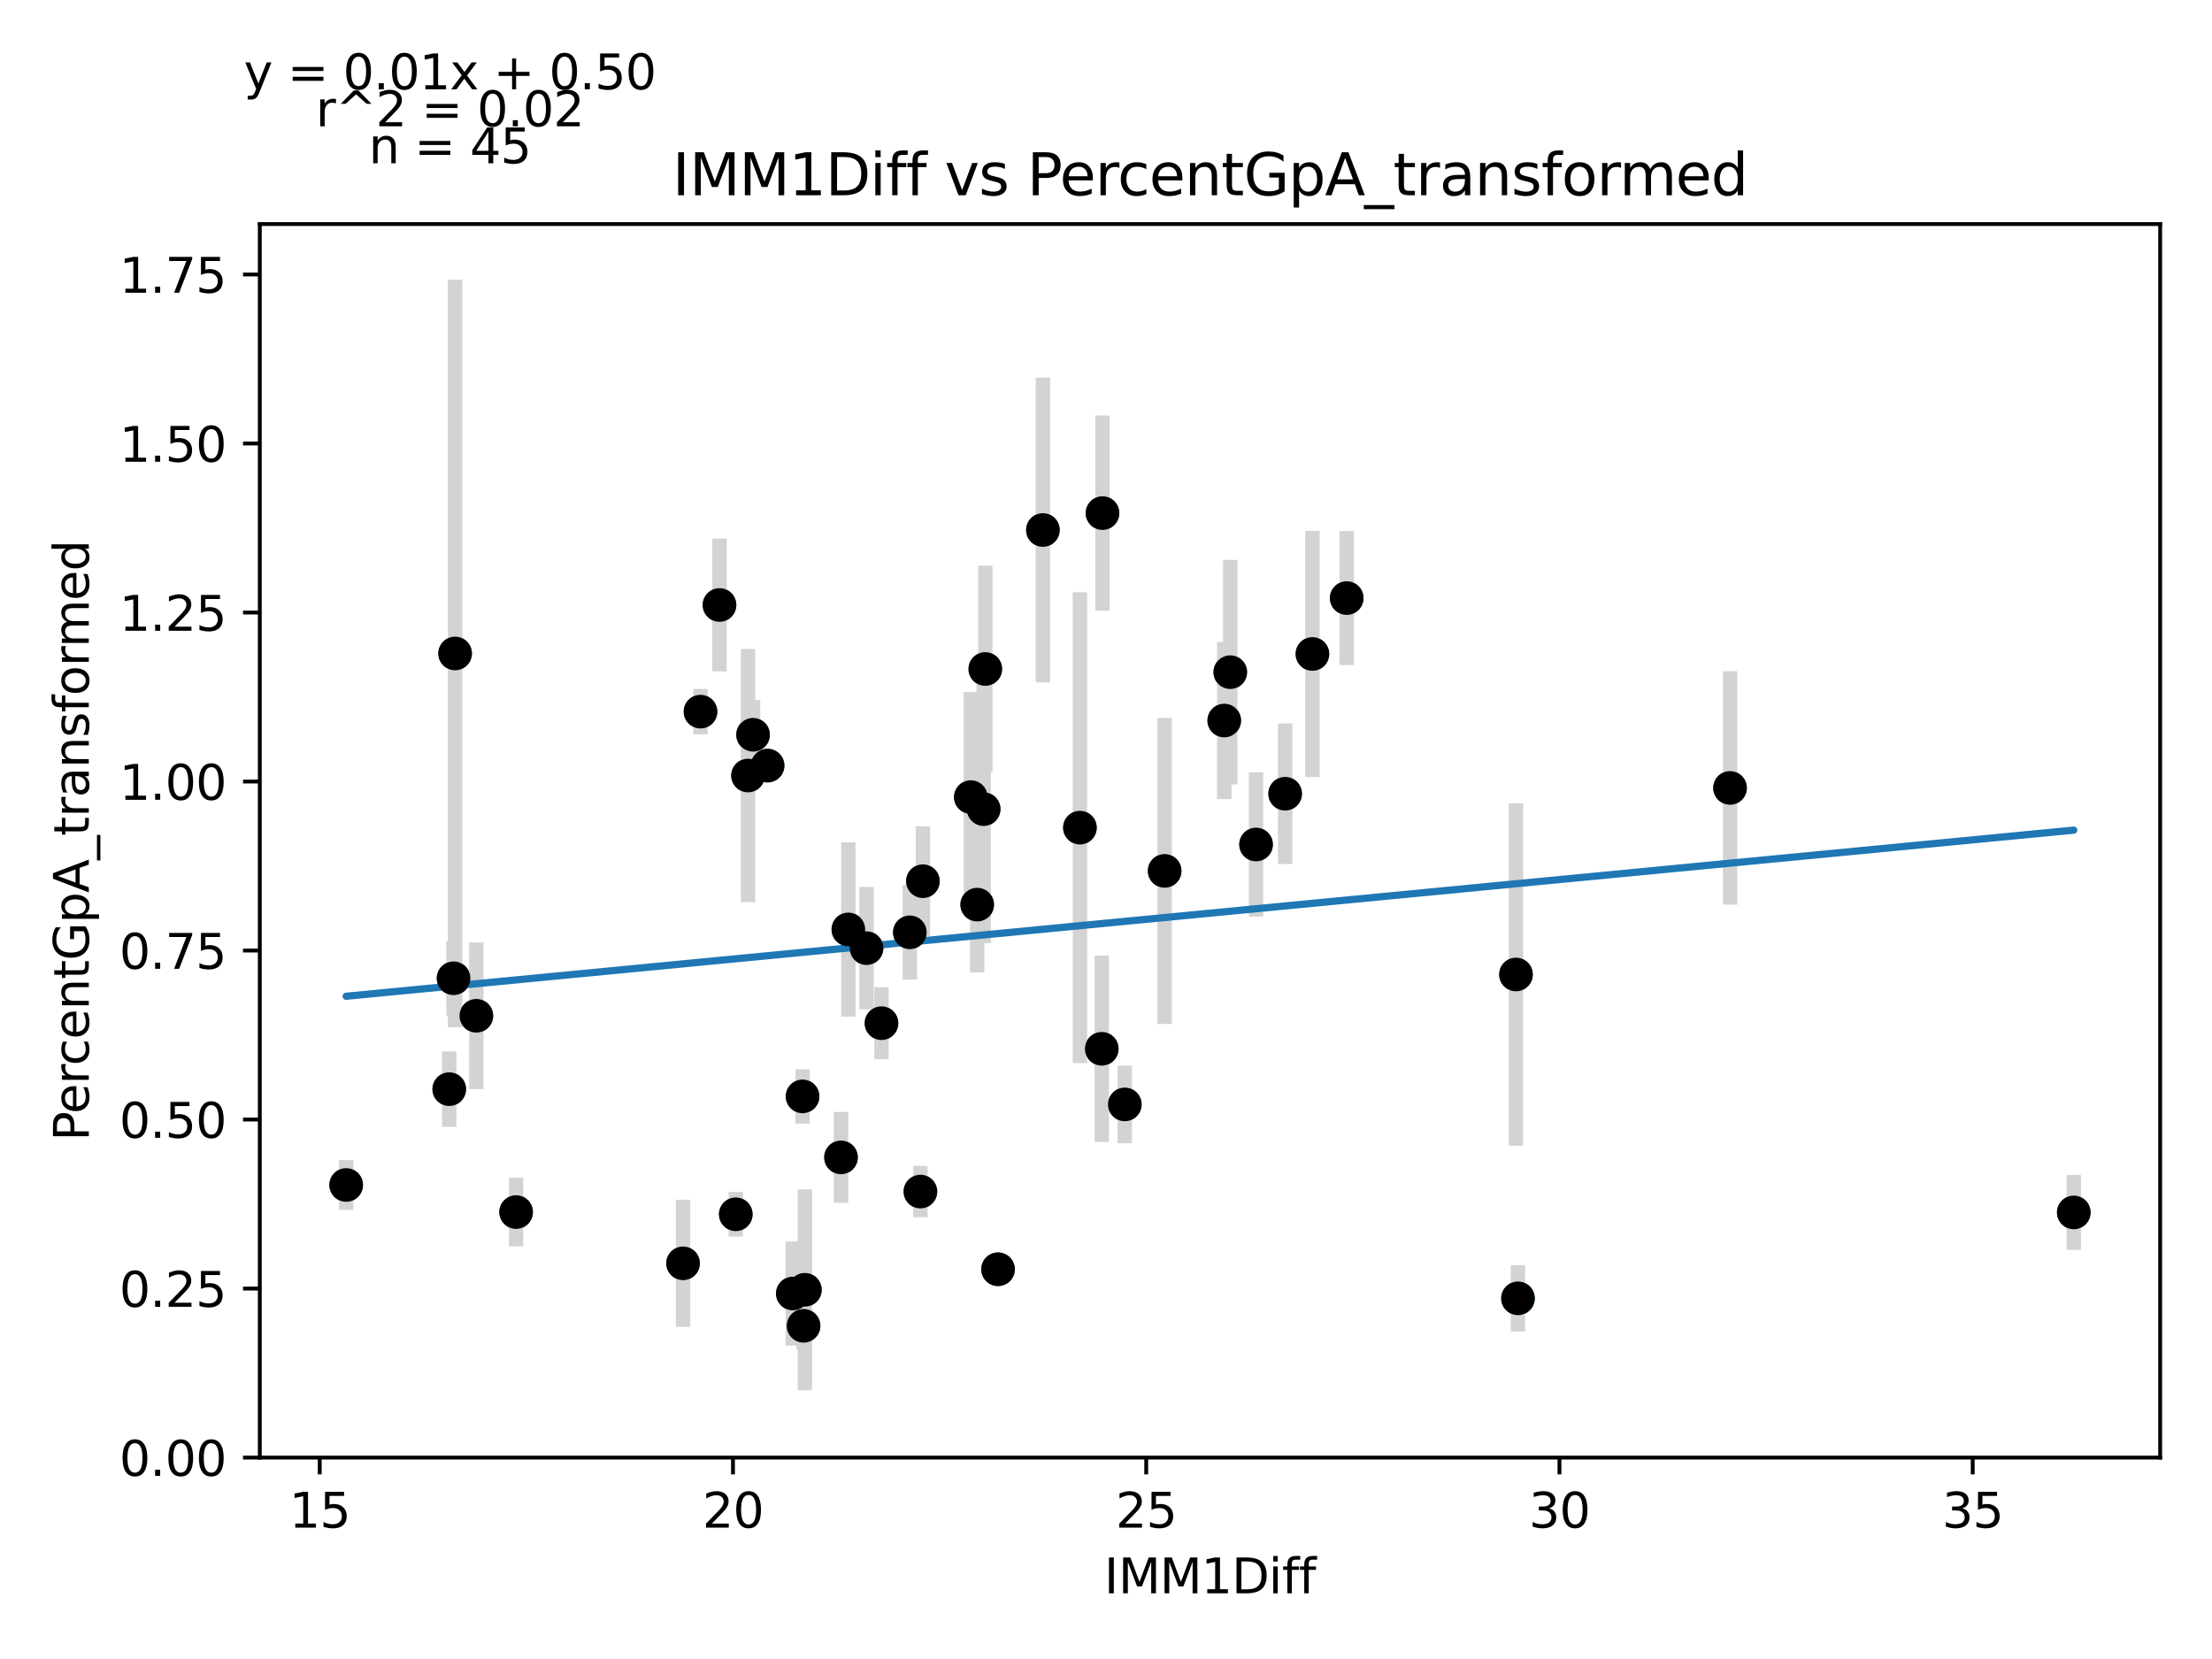 <?xml version="1.0" encoding="utf-8" standalone="no"?>
<!DOCTYPE svg PUBLIC "-//W3C//DTD SVG 1.1//EN"
  "http://www.w3.org/Graphics/SVG/1.1/DTD/svg11.dtd">
<svg xmlns:xlink="http://www.w3.org/1999/xlink" width="460.8pt" height="345.6pt" viewBox="0 0 460.8 345.6" xmlns="http://www.w3.org/2000/svg" version="1.1">
 <defs>
  <style type="text/css">*{stroke-linejoin: round; stroke-linecap: butt}</style>
 </defs>
 <g id="figure_1">
  <g id="patch_1">
   <path d="M 0 345.6 
L 460.8 345.6 
L 460.8 0 
L 0 0 
z
" style="fill: #ffffff"/>
  </g>
  <g id="axes_1">
   <g id="patch_2">
    <path d="M 54.121 303.64 
L 450 303.64 
L 450 46.676 
L 54.121 46.676 
z
" style="fill: #ffffff"/>
   </g>
   <g id="PathCollection_1">
    <defs>
     <path id="m0891cedba6" d="M 0 3 
C 0.796 3 1.559 2.684 2.121 2.121 
C 2.684 1.559 3 0.796 3 0 
C 3 -0.796 2.684 -1.559 2.121 -2.121 
C 1.559 -2.684 0.796 -3 0 -3 
C -0.796 -3 -1.559 -2.684 -2.121 -2.121 
C -2.684 -1.559 -3 -0.796 -3 0 
C -3 0.796 -2.684 1.559 -2.121 2.121 
C -1.559 2.684 -0.796 3 0 3 
z
" style="stroke: #1f77b4"/>
    </defs>
    <g clip-path="url(#pc7c1df42c2)">
     <use xlink:href="#m0891cedba6" x="205.256" y="139.363" style="fill: #1f77b4; stroke: #1f77b4"/>
     <use xlink:href="#m0891cedba6" x="242.617" y="181.424" style="fill: #1f77b4; stroke: #1f77b4"/>
     <use xlink:href="#m0891cedba6" x="204.912" y="168.558" style="fill: #1f77b4; stroke: #1f77b4"/>
     <use xlink:href="#m0891cedba6" x="224.969" y="172.416" style="fill: #1f77b4; stroke: #1f77b4"/>
     <use xlink:href="#m0891cedba6" x="267.72" y="165.348" style="fill: #1f77b4; stroke: #1f77b4"/>
     <use xlink:href="#m0891cedba6" x="234.318" y="230.068" style="fill: #1f77b4; stroke: #1f77b4"/>
     <use xlink:href="#m0891cedba6" x="261.659" y="175.924" style="fill: #1f77b4; stroke: #1f77b4"/>
     <use xlink:href="#m0891cedba6" x="180.515" y="197.517" style="fill: #1f77b4; stroke: #1f77b4"/>
     <use xlink:href="#m0891cedba6" x="192.257" y="183.571" style="fill: #1f77b4; stroke: #1f77b4"/>
     <use xlink:href="#m0891cedba6" x="316.22" y="270.467" style="fill: #1f77b4; stroke: #1f77b4"/>
     <use xlink:href="#m0891cedba6" x="273.401" y="136.234" style="fill: #1f77b4; stroke: #1f77b4"/>
     <use xlink:href="#m0891cedba6" x="255.031" y="150.103" style="fill: #1f77b4; stroke: #1f77b4"/>
     <use xlink:href="#m0891cedba6" x="432.006" y="252.573" style="fill: #1f77b4; stroke: #1f77b4"/>
     <use xlink:href="#m0891cedba6" x="229.515" y="218.483" style="fill: #1f77b4; stroke: #1f77b4"/>
     <use xlink:href="#m0891cedba6" x="315.807" y="203.004" style="fill: #1f77b4; stroke: #1f77b4"/>
     <use xlink:href="#m0891cedba6" x="189.537" y="194.219" style="fill: #1f77b4; stroke: #1f77b4"/>
     <use xlink:href="#m0891cedba6" x="280.546" y="124.592" style="fill: #1f77b4; stroke: #1f77b4"/>
     <use xlink:href="#m0891cedba6" x="167.189" y="228.398" style="fill: #1f77b4; stroke: #1f77b4"/>
     <use xlink:href="#m0891cedba6" x="360.399" y="164.141" style="fill: #1f77b4; stroke: #1f77b4"/>
     <use xlink:href="#m0891cedba6" x="167.671" y="268.685" style="fill: #1f77b4; stroke: #1f77b4"/>
     <use xlink:href="#m0891cedba6" x="256.287" y="140.025" style="fill: #1f77b4; stroke: #1f77b4"/>
     <use xlink:href="#m0891cedba6" x="145.926" y="148.248" style="fill: #1f77b4; stroke: #1f77b4"/>
     <use xlink:href="#m0891cedba6" x="217.256" y="110.41" style="fill: #1f77b4; stroke: #1f77b4"/>
     <use xlink:href="#m0891cedba6" x="149.886" y="126.032" style="fill: #1f77b4; stroke: #1f77b4"/>
     <use xlink:href="#m0891cedba6" x="156.876" y="153.065" style="fill: #1f77b4; stroke: #1f77b4"/>
     <use xlink:href="#m0891cedba6" x="94.808" y="136.127" style="fill: #1f77b4; stroke: #1f77b4"/>
     <use xlink:href="#m0891cedba6" x="94.481" y="203.794" style="fill: #1f77b4; stroke: #1f77b4"/>
     <use xlink:href="#m0891cedba6" x="107.514" y="252.498" style="fill: #1f77b4; stroke: #1f77b4"/>
     <use xlink:href="#m0891cedba6" x="72.116" y="246.851" style="fill: #1f77b4; stroke: #1f77b4"/>
     <use xlink:href="#m0891cedba6" x="207.907" y="264.411" style="fill: #1f77b4; stroke: #1f77b4"/>
     <use xlink:href="#m0891cedba6" x="159.906" y="159.491" style="fill: #1f77b4; stroke: #1f77b4"/>
     <use xlink:href="#m0891cedba6" x="203.569" y="188.452" style="fill: #1f77b4; stroke: #1f77b4"/>
     <use xlink:href="#m0891cedba6" x="142.293" y="263.174" style="fill: #1f77b4; stroke: #1f77b4"/>
     <use xlink:href="#m0891cedba6" x="176.727" y="193.62" style="fill: #1f77b4; stroke: #1f77b4"/>
     <use xlink:href="#m0891cedba6" x="153.277" y="252.959" style="fill: #1f77b4; stroke: #1f77b4"/>
     <use xlink:href="#m0891cedba6" x="155.825" y="161.555" style="fill: #1f77b4; stroke: #1f77b4"/>
     <use xlink:href="#m0891cedba6" x="183.631" y="213.146" style="fill: #1f77b4; stroke: #1f77b4"/>
     <use xlink:href="#m0891cedba6" x="93.586" y="226.891" style="fill: #1f77b4; stroke: #1f77b4"/>
     <use xlink:href="#m0891cedba6" x="191.74" y="248.228" style="fill: #1f77b4; stroke: #1f77b4"/>
     <use xlink:href="#m0891cedba6" x="165.157" y="269.46" style="fill: #1f77b4; stroke: #1f77b4"/>
     <use xlink:href="#m0891cedba6" x="99.233" y="211.607" style="fill: #1f77b4; stroke: #1f77b4"/>
     <use xlink:href="#m0891cedba6" x="202.243" y="166.052" style="fill: #1f77b4; stroke: #1f77b4"/>
     <use xlink:href="#m0891cedba6" x="175.195" y="241.105" style="fill: #1f77b4; stroke: #1f77b4"/>
     <use xlink:href="#m0891cedba6" x="167.395" y="276.191" style="fill: #1f77b4; stroke: #1f77b4"/>
     <use xlink:href="#m0891cedba6" x="229.67" y="106.891" style="fill: #1f77b4; stroke: #1f77b4"/>
    </g>
   </g>
   <g id="matplotlib.axis_1">
    <g id="xtick_1">
     <g id="line2d_1">
      <defs>
       <path id="m7545f916ad" d="M 0 0 
L 0 3.5 
" style="stroke: #000000; stroke-width: 0.8"/>
      </defs>
      <g>
       <use xlink:href="#m7545f916ad" x="66.606" y="303.64" style="stroke: #000000; stroke-width: 0.8"/>
      </g>
     </g>
     <g id="text_1">
      <!-- 15 -->
      <g transform="translate(60.244 318.238)scale(0.1 -0.1)">
       <defs>
        <path id="DejaVuSans-31" d="M 794 531 
L 1825 531 
L 1825 4091 
L 703 3866 
L 703 4441 
L 1819 4666 
L 2450 4666 
L 2450 531 
L 3481 531 
L 3481 0 
L 794 0 
L 794 531 
z
" transform="scale(0.016)"/>
        <path id="DejaVuSans-35" d="M 691 4666 
L 3169 4666 
L 3169 4134 
L 1269 4134 
L 1269 2991 
Q 1406 3038 1543 3061 
Q 1681 3084 1819 3084 
Q 2600 3084 3056 2656 
Q 3513 2228 3513 1497 
Q 3513 744 3044 326 
Q 2575 -91 1722 -91 
Q 1428 -91 1123 -41 
Q 819 9 494 109 
L 494 744 
Q 775 591 1075 516 
Q 1375 441 1709 441 
Q 2250 441 2565 725 
Q 2881 1009 2881 1497 
Q 2881 1984 2565 2268 
Q 2250 2553 1709 2553 
Q 1456 2553 1204 2497 
Q 953 2441 691 2322 
L 691 4666 
z
" transform="scale(0.016)"/>
       </defs>
       <use xlink:href="#DejaVuSans-31"/>
       <use xlink:href="#DejaVuSans-35" x="63.623"/>
      </g>
     </g>
    </g>
    <g id="xtick_2">
     <g id="line2d_2">
      <g>
       <use xlink:href="#m7545f916ad" x="152.692" y="303.64" style="stroke: #000000; stroke-width: 0.8"/>
      </g>
     </g>
     <g id="text_2">
      <!-- 20 -->
      <g transform="translate(146.329 318.238)scale(0.1 -0.1)">
       <defs>
        <path id="DejaVuSans-32" d="M 1228 531 
L 3431 531 
L 3431 0 
L 469 0 
L 469 531 
Q 828 903 1448 1529 
Q 2069 2156 2228 2338 
Q 2531 2678 2651 2914 
Q 2772 3150 2772 3378 
Q 2772 3750 2511 3984 
Q 2250 4219 1831 4219 
Q 1534 4219 1204 4116 
Q 875 4013 500 3803 
L 500 4441 
Q 881 4594 1212 4672 
Q 1544 4750 1819 4750 
Q 2544 4750 2975 4387 
Q 3406 4025 3406 3419 
Q 3406 3131 3298 2873 
Q 3191 2616 2906 2266 
Q 2828 2175 2409 1742 
Q 1991 1309 1228 531 
z
" transform="scale(0.016)"/>
        <path id="DejaVuSans-30" d="M 2034 4250 
Q 1547 4250 1301 3770 
Q 1056 3291 1056 2328 
Q 1056 1369 1301 889 
Q 1547 409 2034 409 
Q 2525 409 2770 889 
Q 3016 1369 3016 2328 
Q 3016 3291 2770 3770 
Q 2525 4250 2034 4250 
z
M 2034 4750 
Q 2819 4750 3233 4129 
Q 3647 3509 3647 2328 
Q 3647 1150 3233 529 
Q 2819 -91 2034 -91 
Q 1250 -91 836 529 
Q 422 1150 422 2328 
Q 422 3509 836 4129 
Q 1250 4750 2034 4750 
z
" transform="scale(0.016)"/>
       </defs>
       <use xlink:href="#DejaVuSans-32"/>
       <use xlink:href="#DejaVuSans-30" x="63.623"/>
      </g>
     </g>
    </g>
    <g id="xtick_3">
     <g id="line2d_3">
      <g>
       <use xlink:href="#m7545f916ad" x="238.778" y="303.64" style="stroke: #000000; stroke-width: 0.8"/>
      </g>
     </g>
     <g id="text_3">
      <!-- 25 -->
      <g transform="translate(232.415 318.238)scale(0.1 -0.1)">
       <use xlink:href="#DejaVuSans-32"/>
       <use xlink:href="#DejaVuSans-35" x="63.623"/>
      </g>
     </g>
    </g>
    <g id="xtick_4">
     <g id="line2d_4">
      <g>
       <use xlink:href="#m7545f916ad" x="324.863" y="303.64" style="stroke: #000000; stroke-width: 0.8"/>
      </g>
     </g>
     <g id="text_4">
      <!-- 30 -->
      <g transform="translate(318.501 318.238)scale(0.1 -0.1)">
       <defs>
        <path id="DejaVuSans-33" d="M 2597 2516 
Q 3050 2419 3304 2112 
Q 3559 1806 3559 1356 
Q 3559 666 3084 287 
Q 2609 -91 1734 -91 
Q 1441 -91 1130 -33 
Q 819 25 488 141 
L 488 750 
Q 750 597 1062 519 
Q 1375 441 1716 441 
Q 2309 441 2620 675 
Q 2931 909 2931 1356 
Q 2931 1769 2642 2001 
Q 2353 2234 1838 2234 
L 1294 2234 
L 1294 2753 
L 1863 2753 
Q 2328 2753 2575 2939 
Q 2822 3125 2822 3475 
Q 2822 3834 2567 4026 
Q 2313 4219 1838 4219 
Q 1578 4219 1281 4162 
Q 984 4106 628 3988 
L 628 4550 
Q 988 4650 1302 4700 
Q 1616 4750 1894 4750 
Q 2613 4750 3031 4423 
Q 3450 4097 3450 3541 
Q 3450 3153 3228 2886 
Q 3006 2619 2597 2516 
z
" transform="scale(0.016)"/>
       </defs>
       <use xlink:href="#DejaVuSans-33"/>
       <use xlink:href="#DejaVuSans-30" x="63.623"/>
      </g>
     </g>
    </g>
    <g id="xtick_5">
     <g id="line2d_5">
      <g>
       <use xlink:href="#m7545f916ad" x="410.949" y="303.64" style="stroke: #000000; stroke-width: 0.8"/>
      </g>
     </g>
     <g id="text_5">
      <!-- 35 -->
      <g transform="translate(404.586 318.238)scale(0.1 -0.1)">
       <use xlink:href="#DejaVuSans-33"/>
       <use xlink:href="#DejaVuSans-35" x="63.623"/>
      </g>
     </g>
    </g>
    <g id="text_6">
     <!-- IMM1Diff -->
     <g transform="translate(230.017 331.917)scale(0.1 -0.1)">
      <defs>
       <path id="DejaVuSans-49" d="M 628 4666 
L 1259 4666 
L 1259 0 
L 628 0 
L 628 4666 
z
" transform="scale(0.016)"/>
       <path id="DejaVuSans-4d" d="M 628 4666 
L 1569 4666 
L 2759 1491 
L 3956 4666 
L 4897 4666 
L 4897 0 
L 4281 0 
L 4281 4097 
L 3078 897 
L 2444 897 
L 1241 4097 
L 1241 0 
L 628 0 
L 628 4666 
z
" transform="scale(0.016)"/>
       <path id="DejaVuSans-44" d="M 1259 4147 
L 1259 519 
L 2022 519 
Q 2988 519 3436 956 
Q 3884 1394 3884 2338 
Q 3884 3275 3436 3711 
Q 2988 4147 2022 4147 
L 1259 4147 
z
M 628 4666 
L 1925 4666 
Q 3281 4666 3915 4102 
Q 4550 3538 4550 2338 
Q 4550 1131 3912 565 
Q 3275 0 1925 0 
L 628 0 
L 628 4666 
z
" transform="scale(0.016)"/>
       <path id="DejaVuSans-69" d="M 603 3500 
L 1178 3500 
L 1178 0 
L 603 0 
L 603 3500 
z
M 603 4863 
L 1178 4863 
L 1178 4134 
L 603 4134 
L 603 4863 
z
" transform="scale(0.016)"/>
       <path id="DejaVuSans-66" d="M 2375 4863 
L 2375 4384 
L 1825 4384 
Q 1516 4384 1395 4259 
Q 1275 4134 1275 3809 
L 1275 3500 
L 2222 3500 
L 2222 3053 
L 1275 3053 
L 1275 0 
L 697 0 
L 697 3053 
L 147 3053 
L 147 3500 
L 697 3500 
L 697 3744 
Q 697 4328 969 4595 
Q 1241 4863 1831 4863 
L 2375 4863 
z
" transform="scale(0.016)"/>
      </defs>
      <use xlink:href="#DejaVuSans-49"/>
      <use xlink:href="#DejaVuSans-4d" x="29.492"/>
      <use xlink:href="#DejaVuSans-4d" x="115.771"/>
      <use xlink:href="#DejaVuSans-31" x="202.051"/>
      <use xlink:href="#DejaVuSans-44" x="265.674"/>
      <use xlink:href="#DejaVuSans-69" x="342.676"/>
      <use xlink:href="#DejaVuSans-66" x="370.459"/>
      <use xlink:href="#DejaVuSans-66" x="405.664"/>
     </g>
    </g>
   </g>
   <g id="matplotlib.axis_2">
    <g id="ytick_1">
     <g id="line2d_6">
      <defs>
       <path id="mdfca54a4af" d="M 0 0 
L -3.5 0 
" style="stroke: #000000; stroke-width: 0.8"/>
      </defs>
      <g>
       <use xlink:href="#mdfca54a4af" x="54.121" y="303.64" style="stroke: #000000; stroke-width: 0.8"/>
      </g>
     </g>
     <g id="text_7">
      <!-- 0.00 -->
      <g transform="translate(24.856 307.439)scale(0.1 -0.1)">
       <defs>
        <path id="DejaVuSans-2e" d="M 684 794 
L 1344 794 
L 1344 0 
L 684 0 
L 684 794 
z
" transform="scale(0.016)"/>
       </defs>
       <use xlink:href="#DejaVuSans-30"/>
       <use xlink:href="#DejaVuSans-2e" x="63.623"/>
       <use xlink:href="#DejaVuSans-30" x="95.41"/>
       <use xlink:href="#DejaVuSans-30" x="159.033"/>
      </g>
     </g>
    </g>
    <g id="ytick_2">
     <g id="line2d_7">
      <g>
       <use xlink:href="#mdfca54a4af" x="54.121" y="268.432" style="stroke: #000000; stroke-width: 0.8"/>
      </g>
     </g>
     <g id="text_8">
      <!-- 0.25 -->
      <g transform="translate(24.856 272.231)scale(0.1 -0.1)">
       <use xlink:href="#DejaVuSans-30"/>
       <use xlink:href="#DejaVuSans-2e" x="63.623"/>
       <use xlink:href="#DejaVuSans-32" x="95.41"/>
       <use xlink:href="#DejaVuSans-35" x="159.033"/>
      </g>
     </g>
    </g>
    <g id="ytick_3">
     <g id="line2d_8">
      <g>
       <use xlink:href="#mdfca54a4af" x="54.121" y="233.224" style="stroke: #000000; stroke-width: 0.8"/>
      </g>
     </g>
     <g id="text_9">
      <!-- 0.50 -->
      <g transform="translate(24.856 237.023)scale(0.1 -0.1)">
       <use xlink:href="#DejaVuSans-30"/>
       <use xlink:href="#DejaVuSans-2e" x="63.623"/>
       <use xlink:href="#DejaVuSans-35" x="95.41"/>
       <use xlink:href="#DejaVuSans-30" x="159.033"/>
      </g>
     </g>
    </g>
    <g id="ytick_4">
     <g id="line2d_9">
      <g>
       <use xlink:href="#mdfca54a4af" x="54.121" y="198.016" style="stroke: #000000; stroke-width: 0.8"/>
      </g>
     </g>
     <g id="text_10">
      <!-- 0.75 -->
      <g transform="translate(24.856 201.815)scale(0.1 -0.1)">
       <defs>
        <path id="DejaVuSans-37" d="M 525 4666 
L 3525 4666 
L 3525 4397 
L 1831 0 
L 1172 0 
L 2766 4134 
L 525 4134 
L 525 4666 
z
" transform="scale(0.016)"/>
       </defs>
       <use xlink:href="#DejaVuSans-30"/>
       <use xlink:href="#DejaVuSans-2e" x="63.623"/>
       <use xlink:href="#DejaVuSans-37" x="95.41"/>
       <use xlink:href="#DejaVuSans-35" x="159.033"/>
      </g>
     </g>
    </g>
    <g id="ytick_5">
     <g id="line2d_10">
      <g>
       <use xlink:href="#mdfca54a4af" x="54.121" y="162.808" style="stroke: #000000; stroke-width: 0.8"/>
      </g>
     </g>
     <g id="text_11">
      <!-- 1.00 -->
      <g transform="translate(24.856 166.607)scale(0.1 -0.1)">
       <use xlink:href="#DejaVuSans-31"/>
       <use xlink:href="#DejaVuSans-2e" x="63.623"/>
       <use xlink:href="#DejaVuSans-30" x="95.41"/>
       <use xlink:href="#DejaVuSans-30" x="159.033"/>
      </g>
     </g>
    </g>
    <g id="ytick_6">
     <g id="line2d_11">
      <g>
       <use xlink:href="#mdfca54a4af" x="54.121" y="127.6" style="stroke: #000000; stroke-width: 0.8"/>
      </g>
     </g>
     <g id="text_12">
      <!-- 1.25 -->
      <g transform="translate(24.856 131.399)scale(0.1 -0.1)">
       <use xlink:href="#DejaVuSans-31"/>
       <use xlink:href="#DejaVuSans-2e" x="63.623"/>
       <use xlink:href="#DejaVuSans-32" x="95.41"/>
       <use xlink:href="#DejaVuSans-35" x="159.033"/>
      </g>
     </g>
    </g>
    <g id="ytick_7">
     <g id="line2d_12">
      <g>
       <use xlink:href="#mdfca54a4af" x="54.121" y="92.392" style="stroke: #000000; stroke-width: 0.8"/>
      </g>
     </g>
     <g id="text_13">
      <!-- 1.50 -->
      <g transform="translate(24.856 96.191)scale(0.1 -0.1)">
       <use xlink:href="#DejaVuSans-31"/>
       <use xlink:href="#DejaVuSans-2e" x="63.623"/>
       <use xlink:href="#DejaVuSans-35" x="95.41"/>
       <use xlink:href="#DejaVuSans-30" x="159.033"/>
      </g>
     </g>
    </g>
    <g id="ytick_8">
     <g id="line2d_13">
      <g>
       <use xlink:href="#mdfca54a4af" x="54.121" y="57.184" style="stroke: #000000; stroke-width: 0.8"/>
      </g>
     </g>
     <g id="text_14">
      <!-- 1.75 -->
      <g transform="translate(24.856 60.984)scale(0.1 -0.1)">
       <use xlink:href="#DejaVuSans-31"/>
       <use xlink:href="#DejaVuSans-2e" x="63.623"/>
       <use xlink:href="#DejaVuSans-37" x="95.41"/>
       <use xlink:href="#DejaVuSans-35" x="159.033"/>
      </g>
     </g>
    </g>
    <g id="text_15">
     <!-- PercentGpA_transformed -->
     <g transform="translate(18.498 237.696)rotate(-90)scale(0.1 -0.1)">
      <defs>
       <path id="DejaVuSans-50" d="M 1259 4147 
L 1259 2394 
L 2053 2394 
Q 2494 2394 2734 2622 
Q 2975 2850 2975 3272 
Q 2975 3691 2734 3919 
Q 2494 4147 2053 4147 
L 1259 4147 
z
M 628 4666 
L 2053 4666 
Q 2838 4666 3239 4311 
Q 3641 3956 3641 3272 
Q 3641 2581 3239 2228 
Q 2838 1875 2053 1875 
L 1259 1875 
L 1259 0 
L 628 0 
L 628 4666 
z
" transform="scale(0.016)"/>
       <path id="DejaVuSans-65" d="M 3597 1894 
L 3597 1613 
L 953 1613 
Q 991 1019 1311 708 
Q 1631 397 2203 397 
Q 2534 397 2845 478 
Q 3156 559 3463 722 
L 3463 178 
Q 3153 47 2828 -22 
Q 2503 -91 2169 -91 
Q 1331 -91 842 396 
Q 353 884 353 1716 
Q 353 2575 817 3079 
Q 1281 3584 2069 3584 
Q 2775 3584 3186 3129 
Q 3597 2675 3597 1894 
z
M 3022 2063 
Q 3016 2534 2758 2815 
Q 2500 3097 2075 3097 
Q 1594 3097 1305 2825 
Q 1016 2553 972 2059 
L 3022 2063 
z
" transform="scale(0.016)"/>
       <path id="DejaVuSans-72" d="M 2631 2963 
Q 2534 3019 2420 3045 
Q 2306 3072 2169 3072 
Q 1681 3072 1420 2755 
Q 1159 2438 1159 1844 
L 1159 0 
L 581 0 
L 581 3500 
L 1159 3500 
L 1159 2956 
Q 1341 3275 1631 3429 
Q 1922 3584 2338 3584 
Q 2397 3584 2469 3576 
Q 2541 3569 2628 3553 
L 2631 2963 
z
" transform="scale(0.016)"/>
       <path id="DejaVuSans-63" d="M 3122 3366 
L 3122 2828 
Q 2878 2963 2633 3030 
Q 2388 3097 2138 3097 
Q 1578 3097 1268 2742 
Q 959 2388 959 1747 
Q 959 1106 1268 751 
Q 1578 397 2138 397 
Q 2388 397 2633 464 
Q 2878 531 3122 666 
L 3122 134 
Q 2881 22 2623 -34 
Q 2366 -91 2075 -91 
Q 1284 -91 818 406 
Q 353 903 353 1747 
Q 353 2603 823 3093 
Q 1294 3584 2113 3584 
Q 2378 3584 2631 3529 
Q 2884 3475 3122 3366 
z
" transform="scale(0.016)"/>
       <path id="DejaVuSans-6e" d="M 3513 2113 
L 3513 0 
L 2938 0 
L 2938 2094 
Q 2938 2591 2744 2837 
Q 2550 3084 2163 3084 
Q 1697 3084 1428 2787 
Q 1159 2491 1159 1978 
L 1159 0 
L 581 0 
L 581 3500 
L 1159 3500 
L 1159 2956 
Q 1366 3272 1645 3428 
Q 1925 3584 2291 3584 
Q 2894 3584 3203 3211 
Q 3513 2838 3513 2113 
z
" transform="scale(0.016)"/>
       <path id="DejaVuSans-74" d="M 1172 4494 
L 1172 3500 
L 2356 3500 
L 2356 3053 
L 1172 3053 
L 1172 1153 
Q 1172 725 1289 603 
Q 1406 481 1766 481 
L 2356 481 
L 2356 0 
L 1766 0 
Q 1100 0 847 248 
Q 594 497 594 1153 
L 594 3053 
L 172 3053 
L 172 3500 
L 594 3500 
L 594 4494 
L 1172 4494 
z
" transform="scale(0.016)"/>
       <path id="DejaVuSans-47" d="M 3809 666 
L 3809 1919 
L 2778 1919 
L 2778 2438 
L 4434 2438 
L 4434 434 
Q 4069 175 3628 42 
Q 3188 -91 2688 -91 
Q 1594 -91 976 548 
Q 359 1188 359 2328 
Q 359 3472 976 4111 
Q 1594 4750 2688 4750 
Q 3144 4750 3555 4637 
Q 3966 4525 4313 4306 
L 4313 3634 
Q 3963 3931 3569 4081 
Q 3175 4231 2741 4231 
Q 1884 4231 1454 3753 
Q 1025 3275 1025 2328 
Q 1025 1384 1454 906 
Q 1884 428 2741 428 
Q 3075 428 3337 486 
Q 3600 544 3809 666 
z
" transform="scale(0.016)"/>
       <path id="DejaVuSans-70" d="M 1159 525 
L 1159 -1331 
L 581 -1331 
L 581 3500 
L 1159 3500 
L 1159 2969 
Q 1341 3281 1617 3432 
Q 1894 3584 2278 3584 
Q 2916 3584 3314 3078 
Q 3713 2572 3713 1747 
Q 3713 922 3314 415 
Q 2916 -91 2278 -91 
Q 1894 -91 1617 61 
Q 1341 213 1159 525 
z
M 3116 1747 
Q 3116 2381 2855 2742 
Q 2594 3103 2138 3103 
Q 1681 3103 1420 2742 
Q 1159 2381 1159 1747 
Q 1159 1113 1420 752 
Q 1681 391 2138 391 
Q 2594 391 2855 752 
Q 3116 1113 3116 1747 
z
" transform="scale(0.016)"/>
       <path id="DejaVuSans-41" d="M 2188 4044 
L 1331 1722 
L 3047 1722 
L 2188 4044 
z
M 1831 4666 
L 2547 4666 
L 4325 0 
L 3669 0 
L 3244 1197 
L 1141 1197 
L 716 0 
L 50 0 
L 1831 4666 
z
" transform="scale(0.016)"/>
       <path id="DejaVuSans-5f" d="M 3263 -1063 
L 3263 -1509 
L -63 -1509 
L -63 -1063 
L 3263 -1063 
z
" transform="scale(0.016)"/>
       <path id="DejaVuSans-61" d="M 2194 1759 
Q 1497 1759 1228 1600 
Q 959 1441 959 1056 
Q 959 750 1161 570 
Q 1363 391 1709 391 
Q 2188 391 2477 730 
Q 2766 1069 2766 1631 
L 2766 1759 
L 2194 1759 
z
M 3341 1997 
L 3341 0 
L 2766 0 
L 2766 531 
Q 2569 213 2275 61 
Q 1981 -91 1556 -91 
Q 1019 -91 701 211 
Q 384 513 384 1019 
Q 384 1609 779 1909 
Q 1175 2209 1959 2209 
L 2766 2209 
L 2766 2266 
Q 2766 2663 2505 2880 
Q 2244 3097 1772 3097 
Q 1472 3097 1187 3025 
Q 903 2953 641 2809 
L 641 3341 
Q 956 3463 1253 3523 
Q 1550 3584 1831 3584 
Q 2591 3584 2966 3190 
Q 3341 2797 3341 1997 
z
" transform="scale(0.016)"/>
       <path id="DejaVuSans-73" d="M 2834 3397 
L 2834 2853 
Q 2591 2978 2328 3040 
Q 2066 3103 1784 3103 
Q 1356 3103 1142 2972 
Q 928 2841 928 2578 
Q 928 2378 1081 2264 
Q 1234 2150 1697 2047 
L 1894 2003 
Q 2506 1872 2764 1633 
Q 3022 1394 3022 966 
Q 3022 478 2636 193 
Q 2250 -91 1575 -91 
Q 1294 -91 989 -36 
Q 684 19 347 128 
L 347 722 
Q 666 556 975 473 
Q 1284 391 1588 391 
Q 1994 391 2212 530 
Q 2431 669 2431 922 
Q 2431 1156 2273 1281 
Q 2116 1406 1581 1522 
L 1381 1569 
Q 847 1681 609 1914 
Q 372 2147 372 2553 
Q 372 3047 722 3315 
Q 1072 3584 1716 3584 
Q 2034 3584 2315 3537 
Q 2597 3491 2834 3397 
z
" transform="scale(0.016)"/>
       <path id="DejaVuSans-6f" d="M 1959 3097 
Q 1497 3097 1228 2736 
Q 959 2375 959 1747 
Q 959 1119 1226 758 
Q 1494 397 1959 397 
Q 2419 397 2687 759 
Q 2956 1122 2956 1747 
Q 2956 2369 2687 2733 
Q 2419 3097 1959 3097 
z
M 1959 3584 
Q 2709 3584 3137 3096 
Q 3566 2609 3566 1747 
Q 3566 888 3137 398 
Q 2709 -91 1959 -91 
Q 1206 -91 779 398 
Q 353 888 353 1747 
Q 353 2609 779 3096 
Q 1206 3584 1959 3584 
z
" transform="scale(0.016)"/>
       <path id="DejaVuSans-6d" d="M 3328 2828 
Q 3544 3216 3844 3400 
Q 4144 3584 4550 3584 
Q 5097 3584 5394 3201 
Q 5691 2819 5691 2113 
L 5691 0 
L 5113 0 
L 5113 2094 
Q 5113 2597 4934 2840 
Q 4756 3084 4391 3084 
Q 3944 3084 3684 2787 
Q 3425 2491 3425 1978 
L 3425 0 
L 2847 0 
L 2847 2094 
Q 2847 2600 2669 2842 
Q 2491 3084 2119 3084 
Q 1678 3084 1418 2786 
Q 1159 2488 1159 1978 
L 1159 0 
L 581 0 
L 581 3500 
L 1159 3500 
L 1159 2956 
Q 1356 3278 1631 3431 
Q 1906 3584 2284 3584 
Q 2666 3584 2933 3390 
Q 3200 3197 3328 2828 
z
" transform="scale(0.016)"/>
       <path id="DejaVuSans-64" d="M 2906 2969 
L 2906 4863 
L 3481 4863 
L 3481 0 
L 2906 0 
L 2906 525 
Q 2725 213 2448 61 
Q 2172 -91 1784 -91 
Q 1150 -91 751 415 
Q 353 922 353 1747 
Q 353 2572 751 3078 
Q 1150 3584 1784 3584 
Q 2172 3584 2448 3432 
Q 2725 3281 2906 2969 
z
M 947 1747 
Q 947 1113 1208 752 
Q 1469 391 1925 391 
Q 2381 391 2643 752 
Q 2906 1113 2906 1747 
Q 2906 2381 2643 2742 
Q 2381 3103 1925 3103 
Q 1469 3103 1208 2742 
Q 947 2381 947 1747 
z
" transform="scale(0.016)"/>
      </defs>
      <use xlink:href="#DejaVuSans-50"/>
      <use xlink:href="#DejaVuSans-65" x="56.678"/>
      <use xlink:href="#DejaVuSans-72" x="118.201"/>
      <use xlink:href="#DejaVuSans-63" x="157.064"/>
      <use xlink:href="#DejaVuSans-65" x="212.045"/>
      <use xlink:href="#DejaVuSans-6e" x="273.568"/>
      <use xlink:href="#DejaVuSans-74" x="336.947"/>
      <use xlink:href="#DejaVuSans-47" x="376.156"/>
      <use xlink:href="#DejaVuSans-70" x="453.646"/>
      <use xlink:href="#DejaVuSans-41" x="517.123"/>
      <use xlink:href="#DejaVuSans-5f" x="585.531"/>
      <use xlink:href="#DejaVuSans-74" x="635.531"/>
      <use xlink:href="#DejaVuSans-72" x="674.74"/>
      <use xlink:href="#DejaVuSans-61" x="715.854"/>
      <use xlink:href="#DejaVuSans-6e" x="777.133"/>
      <use xlink:href="#DejaVuSans-73" x="840.512"/>
      <use xlink:href="#DejaVuSans-66" x="892.611"/>
      <use xlink:href="#DejaVuSans-6f" x="927.816"/>
      <use xlink:href="#DejaVuSans-72" x="988.998"/>
      <use xlink:href="#DejaVuSans-6d" x="1028.361"/>
      <use xlink:href="#DejaVuSans-65" x="1125.773"/>
      <use xlink:href="#DejaVuSans-64" x="1187.297"/>
     </g>
    </g>
   </g>
   <g id="LineCollection_1">
    <path d="M 205.256 160.894 
L 205.256 117.832 
" clip-path="url(#pc7c1df42c2)" style="fill: none; stroke: #d3d3d3; stroke-width: 3"/>
    <path d="M 242.617 213.308 
L 242.617 149.539 
" clip-path="url(#pc7c1df42c2)" style="fill: none; stroke: #d3d3d3; stroke-width: 3"/>
    <path d="M 204.912 196.489 
L 204.912 140.627 
" clip-path="url(#pc7c1df42c2)" style="fill: none; stroke: #d3d3d3; stroke-width: 3"/>
    <path d="M 224.969 221.466 
L 224.969 123.366 
" clip-path="url(#pc7c1df42c2)" style="fill: none; stroke: #d3d3d3; stroke-width: 3"/>
    <path d="M 267.72 179.987 
L 267.72 150.709 
" clip-path="url(#pc7c1df42c2)" style="fill: none; stroke: #d3d3d3; stroke-width: 3"/>
    <path d="M 234.318 238.16 
L 234.318 221.977 
" clip-path="url(#pc7c1df42c2)" style="fill: none; stroke: #d3d3d3; stroke-width: 3"/>
    <path d="M 261.659 190.941 
L 261.659 160.906 
" clip-path="url(#pc7c1df42c2)" style="fill: none; stroke: #d3d3d3; stroke-width: 3"/>
    <path d="M 180.515 210.273 
L 180.515 184.762 
" clip-path="url(#pc7c1df42c2)" style="fill: none; stroke: #d3d3d3; stroke-width: 3"/>
    <path d="M 192.257 195.011 
L 192.257 172.131 
" clip-path="url(#pc7c1df42c2)" style="fill: none; stroke: #d3d3d3; stroke-width: 3"/>
    <path d="M 316.22 277.375 
L 316.22 263.559 
" clip-path="url(#pc7c1df42c2)" style="fill: none; stroke: #d3d3d3; stroke-width: 3"/>
    <path d="M 273.401 161.871 
L 273.401 110.597 
" clip-path="url(#pc7c1df42c2)" style="fill: none; stroke: #d3d3d3; stroke-width: 3"/>
    <path d="M 255.031 166.468 
L 255.031 133.737 
" clip-path="url(#pc7c1df42c2)" style="fill: none; stroke: #d3d3d3; stroke-width: 3"/>
    <path d="M 432.006 260.369 
L 432.006 244.776 
" clip-path="url(#pc7c1df42c2)" style="fill: none; stroke: #d3d3d3; stroke-width: 3"/>
    <path d="M 229.515 237.898 
L 229.515 199.068 
" clip-path="url(#pc7c1df42c2)" style="fill: none; stroke: #d3d3d3; stroke-width: 3"/>
    <path d="M 315.807 238.665 
L 315.807 167.342 
" clip-path="url(#pc7c1df42c2)" style="fill: none; stroke: #d3d3d3; stroke-width: 3"/>
    <path d="M 189.537 204.075 
L 189.537 184.363 
" clip-path="url(#pc7c1df42c2)" style="fill: none; stroke: #d3d3d3; stroke-width: 3"/>
    <path d="M 280.546 138.551 
L 280.546 110.633 
" clip-path="url(#pc7c1df42c2)" style="fill: none; stroke: #d3d3d3; stroke-width: 3"/>
    <path d="M 167.189 234.065 
L 167.189 222.731 
" clip-path="url(#pc7c1df42c2)" style="fill: none; stroke: #d3d3d3; stroke-width: 3"/>
    <path d="M 360.399 188.462 
L 360.399 139.82 
" clip-path="url(#pc7c1df42c2)" style="fill: none; stroke: #d3d3d3; stroke-width: 3"/>
    <path d="M 167.671 289.612 
L 167.671 247.758 
" clip-path="url(#pc7c1df42c2)" style="fill: none; stroke: #d3d3d3; stroke-width: 3"/>
    <path d="M 256.287 163.416 
L 256.287 116.634 
" clip-path="url(#pc7c1df42c2)" style="fill: none; stroke: #d3d3d3; stroke-width: 3"/>
    <path d="M 145.926 152.987 
L 145.926 143.509 
" clip-path="url(#pc7c1df42c2)" style="fill: none; stroke: #d3d3d3; stroke-width: 3"/>
    <path d="M 217.256 142.149 
L 217.256 78.67 
" clip-path="url(#pc7c1df42c2)" style="fill: none; stroke: #d3d3d3; stroke-width: 3"/>
    <path d="M 149.886 139.867 
L 149.886 112.197 
" clip-path="url(#pc7c1df42c2)" style="fill: none; stroke: #d3d3d3; stroke-width: 3"/>
    <path d="M 156.876 160.322 
L 156.876 145.809 
" clip-path="url(#pc7c1df42c2)" style="fill: none; stroke: #d3d3d3; stroke-width: 3"/>
    <path d="M 94.808 214.01 
L 94.808 58.244 
" clip-path="url(#pc7c1df42c2)" style="fill: none; stroke: #d3d3d3; stroke-width: 3"/>
    <path d="M 94.481 211.56 
L 94.481 196.028 
" clip-path="url(#pc7c1df42c2)" style="fill: none; stroke: #d3d3d3; stroke-width: 3"/>
    <path d="M 107.514 259.641 
L 107.514 245.355 
" clip-path="url(#pc7c1df42c2)" style="fill: none; stroke: #d3d3d3; stroke-width: 3"/>
    <path d="M 72.116 252.043 
L 72.116 241.658 
" clip-path="url(#pc7c1df42c2)" style="fill: none; stroke: #d3d3d3; stroke-width: 3"/>
    <path d="M 207.907 265.303 
L 207.907 263.518 
" clip-path="url(#pc7c1df42c2)" style="fill: none; stroke: #d3d3d3; stroke-width: 3"/>
    <path d="M 159.906 161.605 
L 159.906 157.377 
" clip-path="url(#pc7c1df42c2)" style="fill: none; stroke: #d3d3d3; stroke-width: 3"/>
    <path d="M 203.569 202.588 
L 203.569 174.316 
" clip-path="url(#pc7c1df42c2)" style="fill: none; stroke: #d3d3d3; stroke-width: 3"/>
    <path d="M 142.293 276.419 
L 142.293 249.929 
" clip-path="url(#pc7c1df42c2)" style="fill: none; stroke: #d3d3d3; stroke-width: 3"/>
    <path d="M 176.727 211.778 
L 176.727 175.463 
" clip-path="url(#pc7c1df42c2)" style="fill: none; stroke: #d3d3d3; stroke-width: 3"/>
    <path d="M 153.277 257.628 
L 153.277 248.291 
" clip-path="url(#pc7c1df42c2)" style="fill: none; stroke: #d3d3d3; stroke-width: 3"/>
    <path d="M 155.825 187.915 
L 155.825 135.196 
" clip-path="url(#pc7c1df42c2)" style="fill: none; stroke: #d3d3d3; stroke-width: 3"/>
    <path d="M 183.631 220.638 
L 183.631 205.654 
" clip-path="url(#pc7c1df42c2)" style="fill: none; stroke: #d3d3d3; stroke-width: 3"/>
    <path d="M 93.586 234.76 
L 93.586 219.021 
" clip-path="url(#pc7c1df42c2)" style="fill: none; stroke: #d3d3d3; stroke-width: 3"/>
    <path d="M 191.74 253.578 
L 191.74 242.878 
" clip-path="url(#pc7c1df42c2)" style="fill: none; stroke: #d3d3d3; stroke-width: 3"/>
    <path d="M 165.157 280.304 
L 165.157 258.616 
" clip-path="url(#pc7c1df42c2)" style="fill: none; stroke: #d3d3d3; stroke-width: 3"/>
    <path d="M 99.233 226.884 
L 99.233 196.329 
" clip-path="url(#pc7c1df42c2)" style="fill: none; stroke: #d3d3d3; stroke-width: 3"/>
    <path d="M 202.243 187.923 
L 202.243 144.181 
" clip-path="url(#pc7c1df42c2)" style="fill: none; stroke: #d3d3d3; stroke-width: 3"/>
    <path d="M 175.195 250.572 
L 175.195 231.638 
" clip-path="url(#pc7c1df42c2)" style="fill: none; stroke: #d3d3d3; stroke-width: 3"/>
    <path d="M 167.395 281.136 
L 167.395 271.246 
" clip-path="url(#pc7c1df42c2)" style="fill: none; stroke: #d3d3d3; stroke-width: 3"/>
    <path d="M 229.67 127.232 
L 229.67 86.551 
" clip-path="url(#pc7c1df42c2)" style="fill: none; stroke: #d3d3d3; stroke-width: 3"/>
   </g>
   <g id="line2d_14">
    <path d="M 205.256 194.734 
L 242.617 191.141 
L 204.912 194.767 
L 224.969 192.838 
L 267.72 188.727 
L 234.318 191.939 
L 261.659 189.31 
L 180.515 197.113 
L 192.257 195.984 
L 316.22 184.063 
L 273.401 188.18 
L 255.031 189.947 
L 432.006 172.928 
L 229.515 192.401 
L 315.807 184.102 
L 189.537 196.245 
L 280.546 187.493 
L 167.189 198.394 
L 360.399 179.814 
L 167.671 198.348 
L 256.287 189.826 
L 145.926 200.439 
L 217.256 193.58 
L 149.886 200.058 
L 156.876 199.386 
L 94.808 205.355 
L 94.481 205.387 
L 107.514 204.133 
L 72.116 207.537 
L 207.907 194.479 
L 159.906 199.095 
L 203.569 194.896 
L 142.293 200.789 
L 176.727 197.477 
L 153.277 199.732 
L 155.825 199.487 
L 183.631 196.813 
L 93.586 205.473 
L 191.74 196.033 
L 165.157 198.59 
L 99.233 204.93 
L 202.243 195.023 
L 175.195 197.625 
L 167.395 198.375 
L 229.67 192.386 
" clip-path="url(#pc7c1df42c2)" style="fill: none; stroke: #1f77b4; stroke-width: 1.5; stroke-linecap: square"/>
   </g>
   <g id="line2d_15">
    <defs>
     <path id="me025033c06" d="M 0 3 
C 0.796 3 1.559 2.684 2.121 2.121 
C 2.684 1.559 3 0.796 3 0 
C 3 -0.796 2.684 -1.559 2.121 -2.121 
C 1.559 -2.684 0.796 -3 0 -3 
C -0.796 -3 -1.559 -2.684 -2.121 -2.121 
C -2.684 -1.559 -3 -0.796 -3 0 
C -3 0.796 -2.684 1.559 -2.121 2.121 
C -1.559 2.684 -0.796 3 0 3 
z
" style="stroke: #000000"/>
    </defs>
    <g clip-path="url(#pc7c1df42c2)">
     <use xlink:href="#me025033c06" x="205.256" y="139.363" style="stroke: #000000"/>
     <use xlink:href="#me025033c06" x="242.617" y="181.424" style="stroke: #000000"/>
     <use xlink:href="#me025033c06" x="204.912" y="168.558" style="stroke: #000000"/>
     <use xlink:href="#me025033c06" x="224.969" y="172.416" style="stroke: #000000"/>
     <use xlink:href="#me025033c06" x="267.72" y="165.348" style="stroke: #000000"/>
     <use xlink:href="#me025033c06" x="234.318" y="230.068" style="stroke: #000000"/>
     <use xlink:href="#me025033c06" x="261.659" y="175.924" style="stroke: #000000"/>
     <use xlink:href="#me025033c06" x="180.515" y="197.517" style="stroke: #000000"/>
     <use xlink:href="#me025033c06" x="192.257" y="183.571" style="stroke: #000000"/>
     <use xlink:href="#me025033c06" x="316.22" y="270.467" style="stroke: #000000"/>
     <use xlink:href="#me025033c06" x="273.401" y="136.234" style="stroke: #000000"/>
     <use xlink:href="#me025033c06" x="255.031" y="150.103" style="stroke: #000000"/>
     <use xlink:href="#me025033c06" x="432.006" y="252.573" style="stroke: #000000"/>
     <use xlink:href="#me025033c06" x="229.515" y="218.483" style="stroke: #000000"/>
     <use xlink:href="#me025033c06" x="315.807" y="203.004" style="stroke: #000000"/>
     <use xlink:href="#me025033c06" x="189.537" y="194.219" style="stroke: #000000"/>
     <use xlink:href="#me025033c06" x="280.546" y="124.592" style="stroke: #000000"/>
     <use xlink:href="#me025033c06" x="167.189" y="228.398" style="stroke: #000000"/>
     <use xlink:href="#me025033c06" x="360.399" y="164.141" style="stroke: #000000"/>
     <use xlink:href="#me025033c06" x="167.671" y="268.685" style="stroke: #000000"/>
     <use xlink:href="#me025033c06" x="256.287" y="140.025" style="stroke: #000000"/>
     <use xlink:href="#me025033c06" x="145.926" y="148.248" style="stroke: #000000"/>
     <use xlink:href="#me025033c06" x="217.256" y="110.41" style="stroke: #000000"/>
     <use xlink:href="#me025033c06" x="149.886" y="126.032" style="stroke: #000000"/>
     <use xlink:href="#me025033c06" x="156.876" y="153.065" style="stroke: #000000"/>
     <use xlink:href="#me025033c06" x="94.808" y="136.127" style="stroke: #000000"/>
     <use xlink:href="#me025033c06" x="94.481" y="203.794" style="stroke: #000000"/>
     <use xlink:href="#me025033c06" x="107.514" y="252.498" style="stroke: #000000"/>
     <use xlink:href="#me025033c06" x="72.116" y="246.851" style="stroke: #000000"/>
     <use xlink:href="#me025033c06" x="207.907" y="264.411" style="stroke: #000000"/>
     <use xlink:href="#me025033c06" x="159.906" y="159.491" style="stroke: #000000"/>
     <use xlink:href="#me025033c06" x="203.569" y="188.452" style="stroke: #000000"/>
     <use xlink:href="#me025033c06" x="142.293" y="263.174" style="stroke: #000000"/>
     <use xlink:href="#me025033c06" x="176.727" y="193.62" style="stroke: #000000"/>
     <use xlink:href="#me025033c06" x="153.277" y="252.959" style="stroke: #000000"/>
     <use xlink:href="#me025033c06" x="155.825" y="161.555" style="stroke: #000000"/>
     <use xlink:href="#me025033c06" x="183.631" y="213.146" style="stroke: #000000"/>
     <use xlink:href="#me025033c06" x="93.586" y="226.891" style="stroke: #000000"/>
     <use xlink:href="#me025033c06" x="191.74" y="248.228" style="stroke: #000000"/>
     <use xlink:href="#me025033c06" x="165.157" y="269.46" style="stroke: #000000"/>
     <use xlink:href="#me025033c06" x="99.233" y="211.607" style="stroke: #000000"/>
     <use xlink:href="#me025033c06" x="202.243" y="166.052" style="stroke: #000000"/>
     <use xlink:href="#me025033c06" x="175.195" y="241.105" style="stroke: #000000"/>
     <use xlink:href="#me025033c06" x="167.395" y="276.191" style="stroke: #000000"/>
     <use xlink:href="#me025033c06" x="229.67" y="106.891" style="stroke: #000000"/>
    </g>
   </g>
   <g id="patch_3">
    <path d="M 54.121 303.64 
L 54.121 46.676 
" style="fill: none; stroke: #000000; stroke-width: 0.8; stroke-linejoin: miter; stroke-linecap: square"/>
   </g>
   <g id="patch_4">
    <path d="M 450 303.64 
L 450 46.676 
" style="fill: none; stroke: #000000; stroke-width: 0.8; stroke-linejoin: miter; stroke-linecap: square"/>
   </g>
   <g id="patch_5">
    <path d="M 54.121 303.64 
L 450 303.64 
" style="fill: none; stroke: #000000; stroke-width: 0.8; stroke-linejoin: miter; stroke-linecap: square"/>
   </g>
   <g id="patch_6">
    <path d="M 54.121 46.676 
L 450 46.676 
" style="fill: none; stroke: #000000; stroke-width: 0.8; stroke-linejoin: miter; stroke-linecap: square"/>
   </g>
   <g id="text_16">
    <!-- y = 0.01x + 0.50 -->
    <g transform="translate(50.789 18.6)scale(0.1 -0.1)">
     <defs>
      <path id="DejaVuSans-79" d="M 2059 -325 
Q 1816 -950 1584 -1140 
Q 1353 -1331 966 -1331 
L 506 -1331 
L 506 -850 
L 844 -850 
Q 1081 -850 1212 -737 
Q 1344 -625 1503 -206 
L 1606 56 
L 191 3500 
L 800 3500 
L 1894 763 
L 2988 3500 
L 3597 3500 
L 2059 -325 
z
" transform="scale(0.016)"/>
      <path id="DejaVuSans-20" transform="scale(0.016)"/>
      <path id="DejaVuSans-3d" d="M 678 2906 
L 4684 2906 
L 4684 2381 
L 678 2381 
L 678 2906 
z
M 678 1631 
L 4684 1631 
L 4684 1100 
L 678 1100 
L 678 1631 
z
" transform="scale(0.016)"/>
      <path id="DejaVuSans-78" d="M 3513 3500 
L 2247 1797 
L 3578 0 
L 2900 0 
L 1881 1375 
L 863 0 
L 184 0 
L 1544 1831 
L 300 3500 
L 978 3500 
L 1906 2253 
L 2834 3500 
L 3513 3500 
z
" transform="scale(0.016)"/>
      <path id="DejaVuSans-2b" d="M 2944 4013 
L 2944 2272 
L 4684 2272 
L 4684 1741 
L 2944 1741 
L 2944 0 
L 2419 0 
L 2419 1741 
L 678 1741 
L 678 2272 
L 2419 2272 
L 2419 4013 
L 2944 4013 
z
" transform="scale(0.016)"/>
     </defs>
     <use xlink:href="#DejaVuSans-79"/>
     <use xlink:href="#DejaVuSans-20" x="59.18"/>
     <use xlink:href="#DejaVuSans-3d" x="90.967"/>
     <use xlink:href="#DejaVuSans-20" x="174.756"/>
     <use xlink:href="#DejaVuSans-30" x="206.543"/>
     <use xlink:href="#DejaVuSans-2e" x="270.166"/>
     <use xlink:href="#DejaVuSans-30" x="301.953"/>
     <use xlink:href="#DejaVuSans-31" x="365.576"/>
     <use xlink:href="#DejaVuSans-78" x="429.199"/>
     <use xlink:href="#DejaVuSans-20" x="488.379"/>
     <use xlink:href="#DejaVuSans-2b" x="520.166"/>
     <use xlink:href="#DejaVuSans-20" x="603.955"/>
     <use xlink:href="#DejaVuSans-30" x="635.742"/>
     <use xlink:href="#DejaVuSans-2e" x="699.365"/>
     <use xlink:href="#DejaVuSans-35" x="731.152"/>
     <use xlink:href="#DejaVuSans-30" x="794.775"/>
    </g>
   </g>
   <g id="text_17">
    <!-- r^2 = 0.02 -->
    <g transform="translate(65.782 26.309)scale(0.1 -0.1)">
     <defs>
      <path id="DejaVuSans-5e" d="M 2988 4666 
L 4684 2925 
L 4056 2925 
L 2681 4159 
L 1306 2925 
L 678 2925 
L 2375 4666 
L 2988 4666 
z
" transform="scale(0.016)"/>
     </defs>
     <use xlink:href="#DejaVuSans-72"/>
     <use xlink:href="#DejaVuSans-5e" x="41.113"/>
     <use xlink:href="#DejaVuSans-32" x="124.902"/>
     <use xlink:href="#DejaVuSans-20" x="188.525"/>
     <use xlink:href="#DejaVuSans-3d" x="220.312"/>
     <use xlink:href="#DejaVuSans-20" x="304.102"/>
     <use xlink:href="#DejaVuSans-30" x="335.889"/>
     <use xlink:href="#DejaVuSans-2e" x="399.512"/>
     <use xlink:href="#DejaVuSans-30" x="431.299"/>
     <use xlink:href="#DejaVuSans-32" x="494.922"/>
    </g>
   </g>
   <g id="text_18">
    <!-- n = 45 -->
    <g transform="translate(76.81 34.017)scale(0.1 -0.1)">
     <defs>
      <path id="DejaVuSans-34" d="M 2419 4116 
L 825 1625 
L 2419 1625 
L 2419 4116 
z
M 2253 4666 
L 3047 4666 
L 3047 1625 
L 3713 1625 
L 3713 1100 
L 3047 1100 
L 3047 0 
L 2419 0 
L 2419 1100 
L 313 1100 
L 313 1709 
L 2253 4666 
z
" transform="scale(0.016)"/>
     </defs>
     <use xlink:href="#DejaVuSans-6e"/>
     <use xlink:href="#DejaVuSans-20" x="63.379"/>
     <use xlink:href="#DejaVuSans-3d" x="95.166"/>
     <use xlink:href="#DejaVuSans-20" x="178.955"/>
     <use xlink:href="#DejaVuSans-34" x="210.742"/>
     <use xlink:href="#DejaVuSans-35" x="274.365"/>
    </g>
   </g>
   <g id="text_19">
    <!-- IMM1Diff vs PercentGpA_transformed -->
    <g transform="translate(140.072 40.676)scale(0.12 -0.12)">
     <defs>
      <path id="DejaVuSans-76" d="M 191 3500 
L 800 3500 
L 1894 563 
L 2988 3500 
L 3597 3500 
L 2284 0 
L 1503 0 
L 191 3500 
z
" transform="scale(0.016)"/>
     </defs>
     <use xlink:href="#DejaVuSans-49"/>
     <use xlink:href="#DejaVuSans-4d" x="29.492"/>
     <use xlink:href="#DejaVuSans-4d" x="115.771"/>
     <use xlink:href="#DejaVuSans-31" x="202.051"/>
     <use xlink:href="#DejaVuSans-44" x="265.674"/>
     <use xlink:href="#DejaVuSans-69" x="342.676"/>
     <use xlink:href="#DejaVuSans-66" x="370.459"/>
     <use xlink:href="#DejaVuSans-66" x="405.664"/>
     <use xlink:href="#DejaVuSans-20" x="440.869"/>
     <use xlink:href="#DejaVuSans-76" x="472.656"/>
     <use xlink:href="#DejaVuSans-73" x="531.836"/>
     <use xlink:href="#DejaVuSans-20" x="583.936"/>
     <use xlink:href="#DejaVuSans-50" x="615.723"/>
     <use xlink:href="#DejaVuSans-65" x="672.4"/>
     <use xlink:href="#DejaVuSans-72" x="733.924"/>
     <use xlink:href="#DejaVuSans-63" x="772.787"/>
     <use xlink:href="#DejaVuSans-65" x="827.768"/>
     <use xlink:href="#DejaVuSans-6e" x="889.291"/>
     <use xlink:href="#DejaVuSans-74" x="952.67"/>
     <use xlink:href="#DejaVuSans-47" x="991.879"/>
     <use xlink:href="#DejaVuSans-70" x="1069.369"/>
     <use xlink:href="#DejaVuSans-41" x="1132.846"/>
     <use xlink:href="#DejaVuSans-5f" x="1201.254"/>
     <use xlink:href="#DejaVuSans-74" x="1251.254"/>
     <use xlink:href="#DejaVuSans-72" x="1290.463"/>
     <use xlink:href="#DejaVuSans-61" x="1331.576"/>
     <use xlink:href="#DejaVuSans-6e" x="1392.855"/>
     <use xlink:href="#DejaVuSans-73" x="1456.234"/>
     <use xlink:href="#DejaVuSans-66" x="1508.334"/>
     <use xlink:href="#DejaVuSans-6f" x="1543.539"/>
     <use xlink:href="#DejaVuSans-72" x="1604.721"/>
     <use xlink:href="#DejaVuSans-6d" x="1644.084"/>
     <use xlink:href="#DejaVuSans-65" x="1741.496"/>
     <use xlink:href="#DejaVuSans-64" x="1803.02"/>
    </g>
   </g>
  </g>
 </g>
 <defs>
  <clipPath id="pc7c1df42c2">
   <rect x="54.121" y="46.676" width="395.879" height="256.964"/>
  </clipPath>
 </defs>
</svg>
